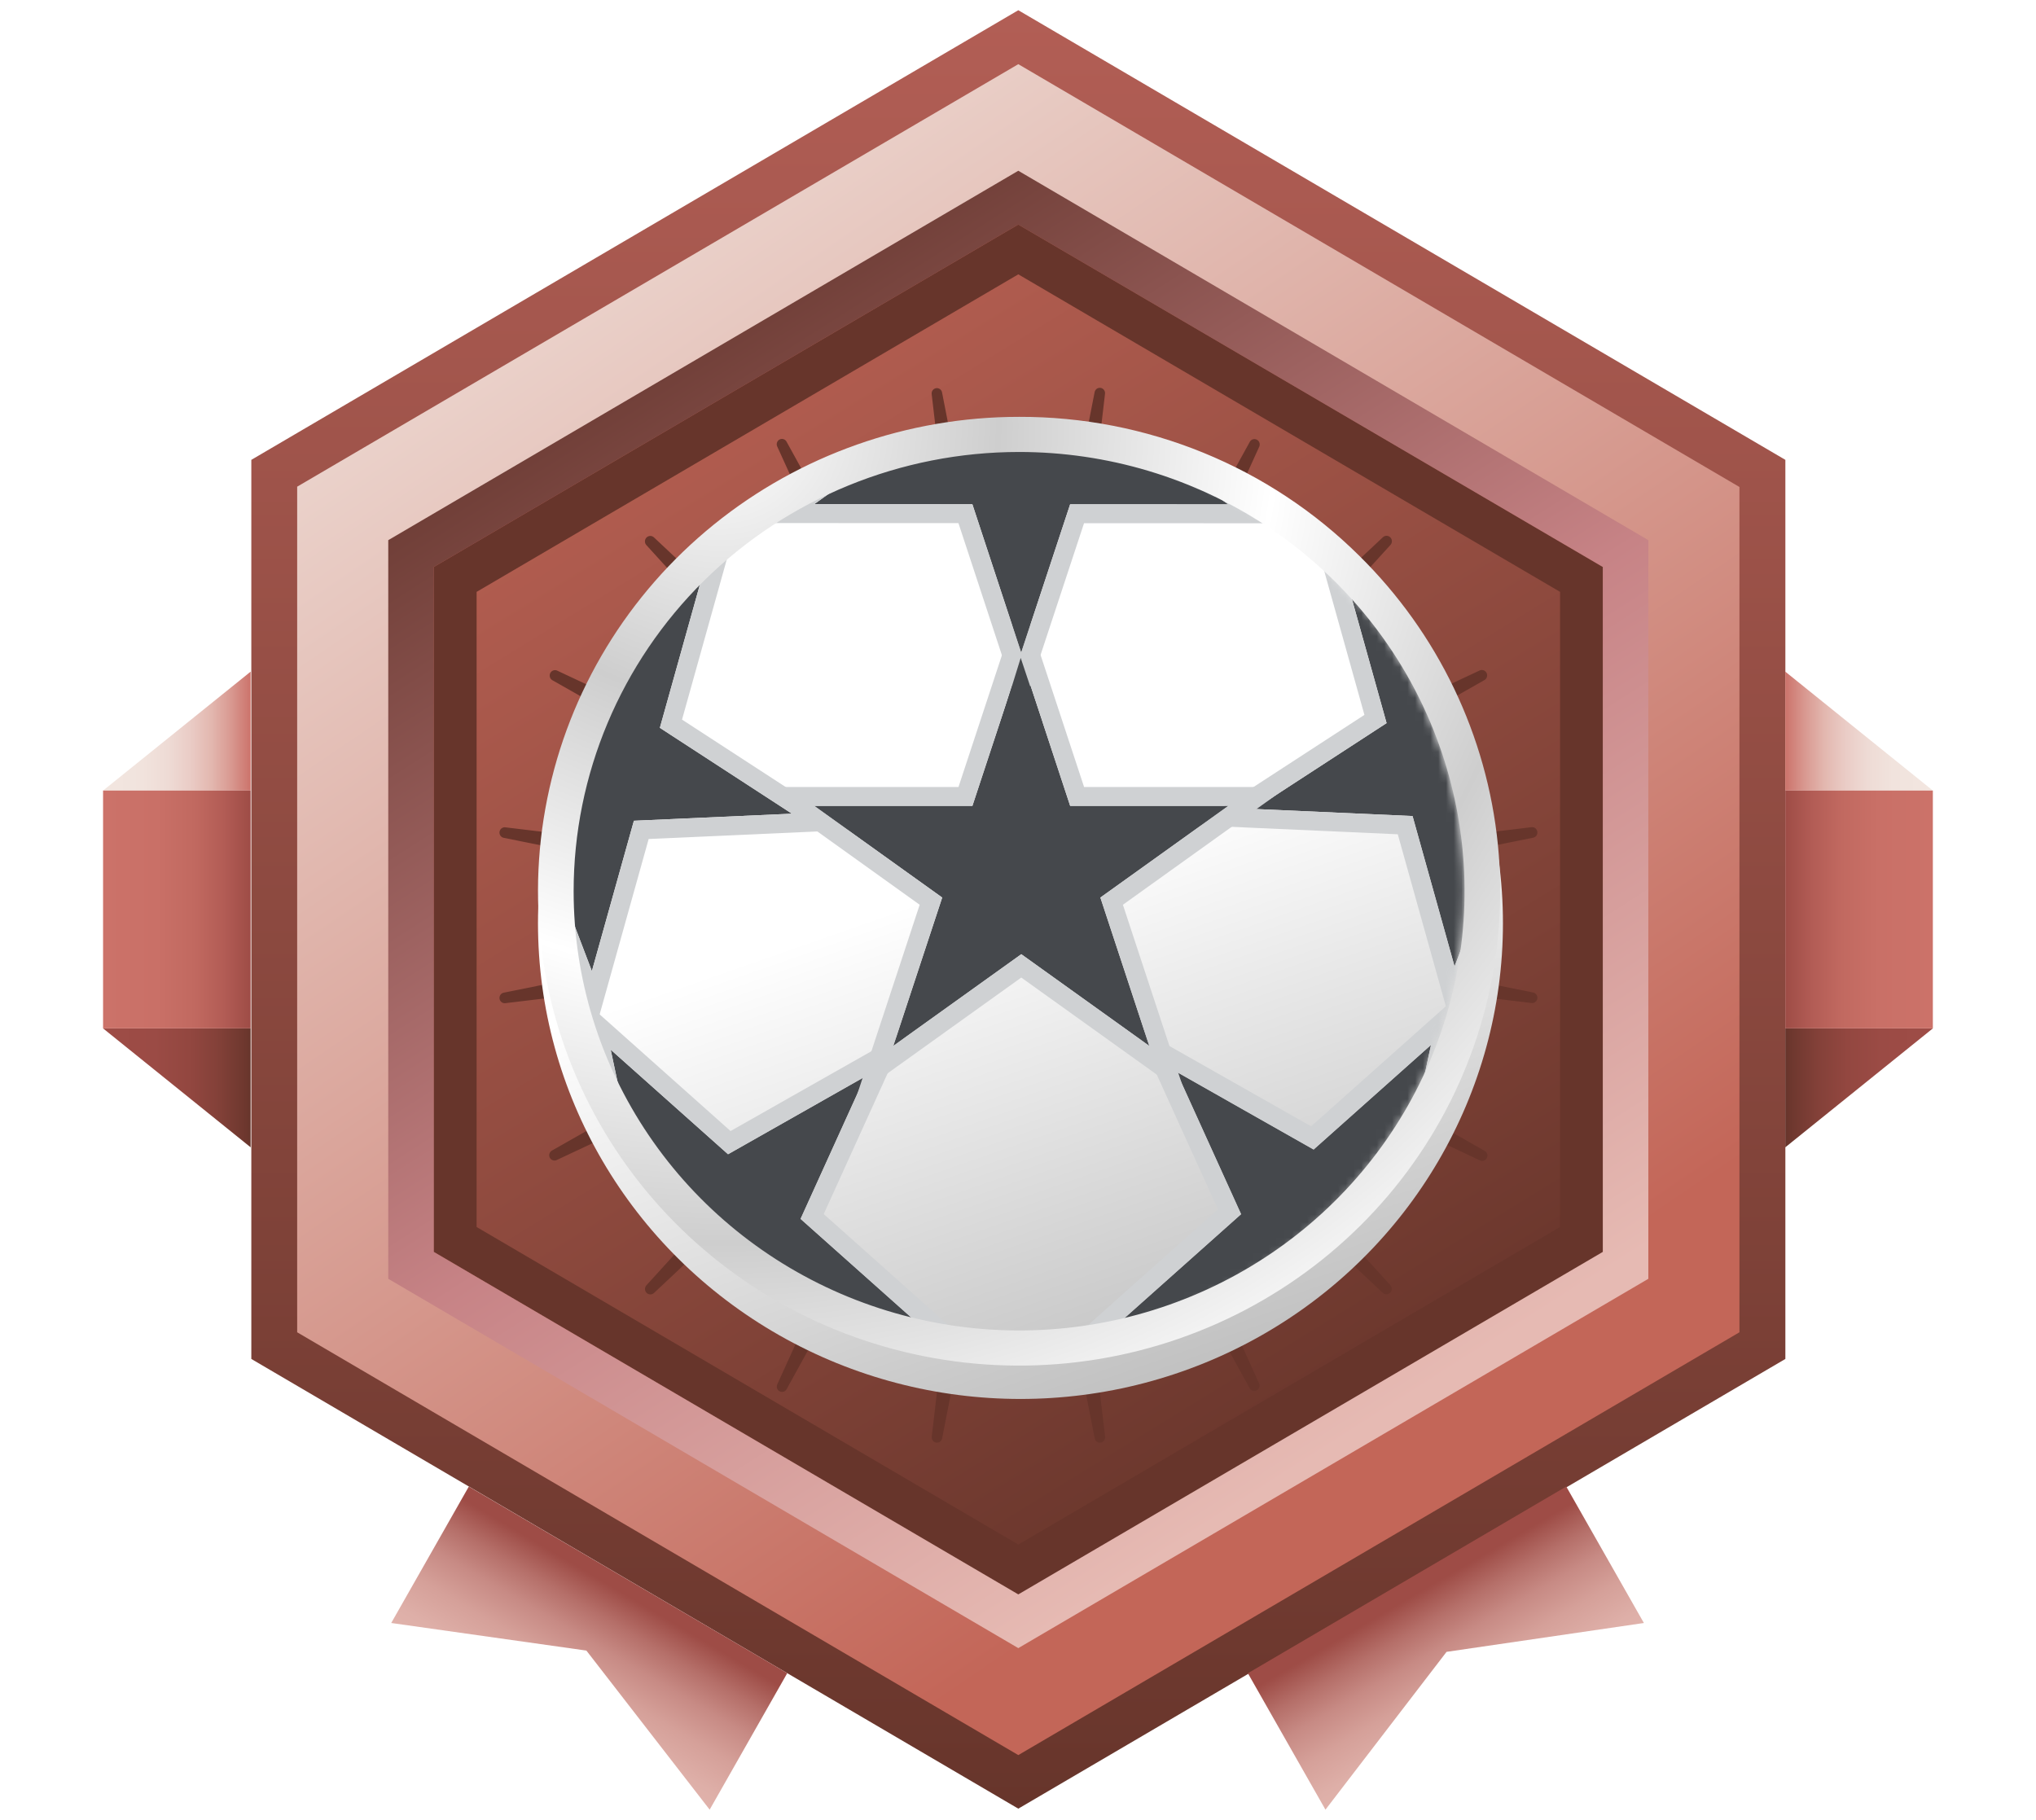 <svg width="264" height="236" viewBox="0 0 264 236" fill="none" xmlns="http://www.w3.org/2000/svg">
<g clip-path="url(#clip0)">
<path d="M47.175 68.188V167.692L132.039 217.435L216.904 167.692V68.188L132.039 18.435L47.175 68.188Z" fill="url(#paint0_linear)"/>
<path d="M132.709 98.011L141.931 50.877C141.945 50.787 141.976 50.701 142.022 50.623C142.069 50.546 142.13 50.478 142.202 50.424C142.274 50.37 142.356 50.331 142.443 50.31C142.53 50.288 142.62 50.284 142.709 50.298C142.797 50.312 142.882 50.343 142.959 50.39C143.036 50.437 143.102 50.499 143.155 50.572C143.208 50.646 143.247 50.729 143.268 50.817C143.289 50.906 143.293 50.997 143.28 51.087L137.699 98.811C137.678 98.97 137.713 99.132 137.798 99.268C137.882 99.404 138.011 99.506 138.162 99.556C138.313 99.606 138.476 99.601 138.623 99.541C138.771 99.482 138.893 99.372 138.969 99.23L162.08 57.254C162.173 57.111 162.315 57.007 162.478 56.963C162.642 56.919 162.815 56.938 162.966 57.016C163.117 57.094 163.234 57.225 163.296 57.385C163.357 57.545 163.359 57.722 163.3 57.883L143.477 101.519C143.406 101.665 143.388 101.832 143.426 101.99C143.464 102.148 143.556 102.287 143.686 102.382C143.816 102.478 143.974 102.524 144.134 102.512C144.294 102.501 144.445 102.432 144.559 102.319L179.295 69.687C179.425 69.554 179.602 69.48 179.787 69.48C179.971 69.48 180.148 69.554 180.279 69.687C180.409 69.819 180.483 69.999 180.483 70.187C180.483 70.374 180.409 70.554 180.279 70.686L148.142 105.967C148.03 106.083 147.963 106.236 147.951 106.398C147.94 106.561 147.985 106.722 148.079 106.853C148.174 106.985 148.311 107.078 148.466 107.117C148.622 107.156 148.786 107.138 148.93 107.066L191.903 86.927C192.062 86.868 192.236 86.869 192.394 86.931C192.551 86.994 192.681 87.113 192.757 87.266C192.834 87.419 192.852 87.596 192.809 87.762C192.766 87.928 192.664 88.072 192.523 88.167L151.184 111.634C151.044 111.711 150.936 111.835 150.877 111.984C150.819 112.134 150.814 112.299 150.863 112.453C150.912 112.606 151.012 112.736 151.146 112.822C151.28 112.908 151.44 112.944 151.597 112.923L198.616 107.266C198.787 107.252 198.956 107.305 199.091 107.413C199.225 107.521 199.314 107.676 199.34 107.848C199.366 108.02 199.327 108.196 199.232 108.34C199.136 108.484 198.989 108.586 198.823 108.625L152.404 117.99C152.246 118.018 152.103 118.101 152 118.225C151.897 118.35 151.84 118.507 151.84 118.67C151.84 118.832 151.897 118.99 152 119.114C152.103 119.238 152.246 119.322 152.404 119.349L198.823 128.714C198.989 128.753 199.136 128.855 199.232 128.999C199.327 129.143 199.366 129.319 199.34 129.491C199.314 129.663 199.225 129.818 199.091 129.926C198.956 130.034 198.787 130.087 198.616 130.073L151.617 124.416C151.459 124.395 151.3 124.431 151.166 124.517C151.032 124.603 150.932 124.734 150.882 124.887C150.833 125.04 150.839 125.205 150.897 125.355C150.956 125.505 151.064 125.629 151.203 125.706L192.504 149.243C192.583 149.284 192.654 149.341 192.712 149.41C192.769 149.479 192.813 149.559 192.841 149.645C192.868 149.732 192.879 149.822 192.871 149.913C192.864 150.003 192.84 150.091 192.799 150.172C192.758 150.253 192.702 150.325 192.634 150.383C192.566 150.442 192.487 150.487 192.402 150.514C192.317 150.542 192.228 150.553 192.139 150.546C192.05 150.538 191.963 150.513 191.883 150.472L148.91 130.253C148.766 130.181 148.602 130.163 148.447 130.202C148.291 130.241 148.154 130.334 148.06 130.466C147.966 130.597 147.92 130.759 147.932 130.921C147.943 131.083 148.011 131.236 148.122 131.353L180.259 166.633C180.39 166.765 180.463 166.945 180.463 167.133C180.463 167.32 180.39 167.5 180.259 167.632C180.129 167.765 179.952 167.839 179.767 167.839C179.582 167.839 179.405 167.765 179.275 167.632L144.54 135C144.425 134.887 144.274 134.818 144.114 134.807C143.955 134.795 143.796 134.841 143.666 134.937C143.537 135.032 143.445 135.172 143.406 135.33C143.368 135.488 143.386 135.654 143.457 135.8L163.28 179.436C163.339 179.597 163.338 179.774 163.276 179.934C163.215 180.094 163.097 180.225 162.947 180.303C162.796 180.381 162.622 180.4 162.459 180.356C162.295 180.312 162.153 180.209 162.06 180.065L138.949 138.089C138.873 137.947 138.751 137.837 138.604 137.778C138.456 137.718 138.293 137.713 138.142 137.763C137.992 137.813 137.863 137.915 137.778 138.051C137.694 138.187 137.659 138.349 137.679 138.509L143.29 186.282C143.318 186.463 143.275 186.649 143.169 186.798C143.063 186.947 142.903 187.047 142.724 187.076C142.545 187.106 142.362 187.061 142.215 186.954C142.068 186.846 141.97 186.683 141.941 186.502L132.719 139.368C132.691 139.208 132.609 139.062 132.487 138.958C132.364 138.853 132.209 138.795 132.049 138.795C131.889 138.795 131.734 138.853 131.612 138.958C131.489 139.062 131.407 139.208 131.38 139.368L122.167 186.502C122.138 186.683 122.04 186.846 121.893 186.954C121.746 187.061 121.563 187.106 121.385 187.076C121.206 187.047 121.046 186.947 120.94 186.798C120.833 186.649 120.79 186.463 120.819 186.282L126.399 138.569C126.414 138.41 126.375 138.252 126.289 138.119C126.202 137.986 126.074 137.887 125.925 137.838C125.776 137.79 125.615 137.794 125.469 137.85C125.323 137.906 125.199 138.012 125.12 138.149L102.009 180.125C101.927 180.288 101.784 180.412 101.613 180.468C101.441 180.524 101.254 180.509 101.094 180.425C100.933 180.342 100.812 180.197 100.756 180.023C100.701 179.848 100.716 179.659 100.798 179.496L120.651 135.82C120.722 135.674 120.74 135.508 120.702 135.35C120.664 135.192 120.571 135.052 120.442 134.957C120.312 134.861 120.154 134.815 119.994 134.827C119.834 134.838 119.683 134.907 119.569 135.02L84.823 167.652C84.693 167.785 84.516 167.859 84.331 167.859C84.147 167.859 83.97 167.785 83.839 167.652C83.709 167.52 83.635 167.34 83.635 167.153C83.635 166.965 83.709 166.785 83.839 166.653L115.966 131.373C116.078 131.256 116.145 131.103 116.157 130.941C116.168 130.779 116.123 130.617 116.029 130.486C115.935 130.354 115.798 130.261 115.642 130.222C115.486 130.183 115.322 130.201 115.179 130.273L72.205 150.422C72.045 150.505 71.858 150.521 71.686 150.464C71.515 150.408 71.372 150.285 71.29 150.122C71.207 149.959 71.192 149.77 71.248 149.595C71.303 149.421 71.424 149.276 71.585 149.193L112.925 125.726C113.064 125.649 113.172 125.525 113.231 125.375C113.289 125.225 113.295 125.06 113.245 124.907C113.196 124.754 113.096 124.623 112.962 124.537C112.828 124.451 112.668 124.415 112.511 124.436L65.512 130.093C65.34 130.111 65.167 130.062 65.029 129.955C64.892 129.847 64.8 129.691 64.772 129.517C64.745 129.344 64.783 129.166 64.881 129.02C64.978 128.874 65.126 128.772 65.296 128.734L111.714 119.369C111.872 119.342 112.015 119.258 112.118 119.134C112.221 119.01 112.278 118.852 112.278 118.69C112.278 118.527 112.221 118.37 112.118 118.245C112.015 118.121 111.872 118.038 111.714 118.01L65.296 108.645C65.126 108.607 64.978 108.505 64.881 108.359C64.783 108.213 64.745 108.036 64.772 107.862C64.8 107.688 64.892 107.532 65.029 107.425C65.167 107.318 65.34 107.268 65.512 107.286L112.511 112.943C112.668 112.964 112.828 112.928 112.962 112.842C113.096 112.756 113.196 112.626 113.245 112.473C113.295 112.319 113.289 112.154 113.231 112.004C113.172 111.855 113.064 111.731 112.925 111.653L71.585 88.187C71.444 88.092 71.342 87.948 71.299 87.782C71.256 87.616 71.274 87.439 71.351 87.286C71.427 87.133 71.557 87.014 71.714 86.951C71.872 86.889 72.047 86.887 72.205 86.947L115.169 107.086C115.312 107.158 115.477 107.176 115.632 107.137C115.788 107.098 115.925 107.005 116.019 106.873C116.113 106.742 116.159 106.581 116.147 106.418C116.136 106.256 116.068 106.103 115.956 105.987L83.829 70.706C83.699 70.574 83.626 70.394 83.626 70.207C83.626 70.019 83.699 69.839 83.829 69.707C83.96 69.574 84.137 69.5 84.322 69.5C84.506 69.5 84.683 69.574 84.814 69.707L119.559 102.339C119.673 102.452 119.824 102.521 119.984 102.532C120.144 102.544 120.302 102.498 120.432 102.402C120.562 102.307 120.654 102.168 120.692 102.01C120.73 101.852 120.712 101.685 120.641 101.539L100.789 57.923C100.706 57.76 100.691 57.571 100.747 57.397C100.802 57.222 100.923 57.077 101.084 56.994C101.244 56.91 101.431 56.895 101.603 56.951C101.774 57.008 101.917 57.131 101.999 57.294L125.11 99.27C125.19 99.407 125.313 99.513 125.459 99.569C125.605 99.626 125.766 99.63 125.915 99.581C126.064 99.532 126.192 99.433 126.279 99.3C126.365 99.168 126.404 99.009 126.39 98.851L120.809 51.127C120.795 51.037 120.799 50.946 120.821 50.857C120.842 50.769 120.88 50.686 120.933 50.612C120.986 50.539 121.053 50.477 121.129 50.43C121.206 50.383 121.291 50.351 121.38 50.338C121.468 50.324 121.559 50.328 121.646 50.35C121.733 50.371 121.814 50.41 121.887 50.464C121.959 50.518 122.02 50.586 122.066 50.663C122.113 50.741 122.144 50.827 122.157 50.917L131.37 98.051C131.401 98.211 131.488 98.354 131.613 98.456C131.739 98.557 131.896 98.61 132.056 98.605C132.216 98.6 132.37 98.538 132.489 98.429C132.609 98.321 132.687 98.172 132.709 98.011Z" fill="#67352B"/>
<path d="M132.039 234.545L32.588 176.228V59.633L132.039 1.325L231.501 59.633V176.228L132.039 234.545ZM48.504 166.913L132.039 215.885L215.585 166.913V68.967L132.039 19.994L48.504 68.967V166.913Z" fill="url(#paint1_linear)"/>
<path d="M132.039 227.599L38.533 172.769V63.111L132.039 8.321L225.546 63.151V172.769L132.039 227.599ZM53.484 163.994L132.039 210.049L210.604 163.994V71.886L132.039 25.831L53.484 71.886V163.994Z" fill="url(#paint2_linear)"/>
<path d="M132.039 206.761L56.25 162.345V73.525L132.039 29.119L207.829 73.525V162.345L132.039 206.761ZM61.801 159.117L132.039 200.294L202.287 159.117V76.753L132.039 35.576L61.801 76.753V159.117Z" fill="#67352B"/>
<path d="M132.039 213.727L50.344 165.833V70.047L132.039 22.143L213.734 70.047V165.833L132.039 213.727ZM56.25 162.345L132.039 206.76L207.829 162.345V73.525L132.039 29.119L56.25 73.525V162.345Z" fill="url(#paint3_linear)"/>
<path d="M60.788 192.778L50.728 210.468L76.034 214.046L92.019 234.675L102.078 216.975L60.788 192.778Z" fill="url(#paint4_linear)"/>
<path d="M161.808 216.984L171.866 234.675L187.57 214.211L213.157 210.469L203.09 192.773L161.808 216.984Z" fill="url(#paint5_linear)"/>
<path d="M13.365 102.519H32.499V87.097L13.365 102.519Z" fill="url(#paint6_linear)"/>
<path d="M13.365 133.361L32.499 148.783V133.361H13.365Z" fill="url(#paint7_linear)"/>
<path d="M32.499 102.519H13.365V133.361H32.499V102.519Z" fill="url(#paint8_linear)"/>
<path d="M250.625 102.519H231.491V87.097L250.625 102.519Z" fill="url(#paint9_linear)"/>
<path d="M250.625 133.361L231.491 148.783V133.361H250.625Z" fill="url(#paint10_linear)"/>
<path d="M231.491 102.519H250.625V133.361H231.491V102.519Z" fill="url(#paint11_linear)"/>
</g>
<g style="mix-blend-mode:luminosity">
<g filter="url(#filter0_d)">
<ellipse cx="132.32" cy="115.724" rx="62.561" ry="61.692" fill="url(#paint12_linear)"/>
</g>
<mask id="mask0" mask-type="alpha" maskUnits="userSpaceOnUse" x="70" y="56" width="120" height="119">
<ellipse cx="130.363" cy="115.49" rx="59.524" ry="58.697" fill="#C4C4C4"/>
</mask>
<g mask="url(#mask0)">
<path d="M185.55 135.507L181.323 155.3L199.106 165.38L178.711 167.533L174.484 187.326L166.106 168.863L145.711 171.015L160.928 157.452L152.549 138.99L170.332 149.07L185.55 135.507Z" fill="#45484C"/>
<path fill-rule="evenodd" clip-rule="evenodd" d="M189.554 128.638L184.124 154.064L206.968 167.013L180.769 169.778L175.339 195.203L164.576 171.487L138.377 174.251L157.925 156.829L147.162 133.112L170.006 146.061L189.554 128.638ZM170.332 149.07L152.549 138.99L160.928 157.452L145.71 171.015L166.106 168.863L174.484 187.325L178.711 167.533L199.106 165.38L181.323 155.3L185.55 135.507L170.332 149.07Z" fill="#CFD1D3"/>
<path d="M79.185 136.12L83.411 155.912L65.628 165.993L86.023 168.145L90.25 187.938L98.628 169.475L119.024 171.627L103.806 158.065L112.185 139.602L94.402 149.682L79.185 136.12Z" fill="#45484C"/>
<path fill-rule="evenodd" clip-rule="evenodd" d="M75.18 129.251L80.61 154.676L57.766 167.625L83.966 170.39L89.395 195.815L100.158 172.099L126.357 174.864L106.809 157.441L117.572 133.724L94.728 146.673L75.18 129.251ZM94.402 149.682L112.185 139.602L103.806 158.065L119.024 171.627L98.628 169.475L90.25 187.938L86.023 168.145L65.628 165.992L83.411 155.912L79.184 136.119L94.402 149.682Z" fill="#CFD1D3"/>
<path d="M174.343 74.271L190.375 86.888L207.498 75.753L200.283 94.687L216.314 107.305L195.823 106.389L188.608 125.323L183.159 105.823L162.669 104.907L179.792 93.771L174.343 74.271Z" fill="#45484C"/>
<path fill-rule="evenodd" clip-rule="evenodd" d="M169.92 67.656L190.514 83.865L212.51 69.56L203.241 93.883L223.835 110.092L197.513 108.915L188.244 133.237L181.245 108.188L154.923 107.011L176.919 92.706L169.92 67.656ZM179.792 93.771L162.669 104.907L183.159 105.823L188.608 125.323L195.823 106.389L216.314 107.305L200.283 94.687L207.498 75.753L190.375 86.888L174.343 74.27L179.792 93.771Z" fill="#CFD1D3"/>
<path d="M91.011 74.883L74.98 87.501L57.857 76.365L65.072 95.299L49.041 107.917L69.531 107.001L76.747 125.935L82.195 106.435L102.686 105.519L85.563 94.383L91.011 74.883Z" fill="#45484C"/>
<path fill-rule="evenodd" clip-rule="evenodd" d="M95.435 68.269L74.841 84.477L52.845 70.172L62.114 94.495L41.52 110.704L67.842 109.527L77.111 133.849L84.11 108.8L110.432 107.623L88.436 93.318L95.435 68.269ZM85.563 94.383L102.686 105.519L82.195 106.435L76.747 125.935L69.531 107.001L49.041 107.917L65.072 95.299L57.857 76.365L74.98 87.501L91.011 74.883L85.563 94.383Z" fill="#CFD1D3"/>
<path d="M132.426 85.268L138.765 104.505H159.276L142.682 116.394L149.02 135.631L132.426 123.741L115.832 135.631L122.17 116.394L105.576 104.505H126.088L132.426 85.268Z" fill="#45484C"/>
<path fill-rule="evenodd" clip-rule="evenodd" d="M132.426 77.345L140.568 102.056H166.917L145.601 117.329L153.743 142.04L132.426 126.768L111.109 142.04L119.252 117.329L97.935 102.056H124.284L132.426 77.345ZM126.088 104.505H105.576L122.17 116.394L115.832 135.631L132.426 123.742L149.02 135.631L142.682 116.394L159.276 104.505H138.765L132.426 85.268L126.088 104.505Z" fill="#CFD1D3"/>
<path d="M115.842 34.263L132.431 46.159L149.031 34.278L142.684 53.512L159.273 65.408L138.761 65.399L132.413 84.633L126.084 65.393L105.572 65.384L122.172 53.503L115.842 34.263Z" fill="#45484C"/>
<path fill-rule="evenodd" clip-rule="evenodd" d="M111.123 27.851L132.433 43.133L153.756 27.87L145.603 52.578L166.912 67.86L140.563 67.848L132.41 92.556L124.279 67.841L97.93 67.829L119.254 52.566L111.123 27.851ZM122.172 53.503L105.572 65.384L126.084 65.393L132.413 84.633L138.761 65.399L159.272 65.408L142.684 53.512L149.031 34.278L132.431 46.159L115.842 34.263L122.172 53.503Z" fill="#CFD1D3"/>
<path d="M135.165 93.741L132.351 85.321L129.732 93.741H135.165Z" fill="#45484C"/>
</g>
<path d="M132.143 58.612C143.568 58.612 154.736 61.953 164.235 68.212C173.734 74.471 181.137 83.367 185.509 93.775C189.881 104.183 191.025 115.636 188.796 126.685C186.567 137.734 181.066 147.884 172.988 155.85C164.909 163.816 154.617 169.241 143.412 171.438C132.207 173.636 120.593 172.508 110.039 168.197C99.484 163.886 90.463 156.585 84.116 147.218C77.769 137.851 74.381 126.838 74.381 115.573C74.381 100.466 80.467 85.978 91.299 75.296C102.132 64.614 116.824 58.612 132.143 58.612V58.612ZM132.143 54.056C117.711 54.056 103.724 58.99 92.568 68.019C81.411 77.048 73.774 89.612 70.959 103.571C68.143 117.53 70.322 132.02 77.126 144.571C83.929 157.123 94.936 166.96 108.27 172.407C121.604 177.853 136.441 178.572 150.252 174.441C164.063 170.309 175.995 161.584 184.013 149.75C192.031 137.916 195.641 123.707 194.226 109.543C192.812 95.379 186.461 82.138 176.255 72.074C170.476 66.343 163.601 61.8 156.029 58.707C148.458 55.615 140.339 54.033 132.143 54.056V54.056Z" fill="url(#paint13_radial)"/>
</g>
<defs>
<filter id="filter0_d" x="65.76" y="54.032" width="133.121" height="131.383" filterUnits="userSpaceOnUse" color-interpolation-filters="sRGB">
<feFlood flood-opacity="0" result="BackgroundImageFix"/>
<feColorMatrix in="SourceAlpha" type="matrix" values="0 0 0 0 0 0 0 0 0 0 0 0 0 0 0 0 0 0 127 0"/>
<feOffset dy="4"/>
<feGaussianBlur stdDeviation="2"/>
<feColorMatrix type="matrix" values="0 0 0 0 0 0 0 0 0 0 0 0 0 0 0 0 0 0 0.25 0"/>
<feBlend mode="normal" in2="BackgroundImageFix" result="effect1_dropShadow"/>
<feBlend mode="normal" in="SourceGraphic" in2="effect1_dropShadow" result="shape"/>
</filter>
<linearGradient id="paint0_linear" x1="175.495" y1="190.669" x2="71.561" y2="21.934" gradientUnits="userSpaceOnUse">
<stop stop-color="#67352B"/>
<stop offset="1" stop-color="#C36658"/>
</linearGradient>
<linearGradient id="paint1_linear" x1="132.039" y1="234.545" x2="132.039" y2="1.325" gradientUnits="userSpaceOnUse">
<stop stop-color="#67352B"/>
<stop offset="1" stop-color="#B25E55"/>
</linearGradient>
<linearGradient id="paint2_linear" x1="179.452" y1="189.89" x2="56.789" y2="9.345" gradientUnits="userSpaceOnUse">
<stop offset="0.03" stop-color="#C36658"/>
<stop offset="1" stop-color="#F2E6E0"/>
</linearGradient>
<linearGradient id="paint3_linear" x1="174.521" y1="186.652" x2="71.998" y2="25.804" gradientUnits="userSpaceOnUse">
<stop stop-color="#E6BAB3"/>
<stop offset="0.41" stop-color="#C78386"/>
<stop offset="1" stop-color="#572B21"/>
</linearGradient>
<linearGradient id="paint4_linear" x1="80.12" y1="206.167" x2="64.696" y2="232.343" gradientUnits="userSpaceOnUse">
<stop stop-color="#9E4C46"/>
<stop offset="0.01" stop-color="#9F4E48"/>
<stop offset="0.13" stop-color="#B56F69"/>
<stop offset="0.25" stop-color="#C78A84"/>
<stop offset="0.39" stop-color="#D5A099"/>
<stop offset="0.54" stop-color="#DEAFA8"/>
<stop offset="0.73" stop-color="#E4B7B0"/>
<stop offset="1" stop-color="#E6BAB3"/>
</linearGradient>
<linearGradient id="paint5_linear" x1="183.146" y1="206.934" x2="198.454" y2="233.181" gradientUnits="userSpaceOnUse">
<stop stop-color="#9E4C46"/>
<stop offset="0.01" stop-color="#9F4E48"/>
<stop offset="0.13" stop-color="#B56F69"/>
<stop offset="0.25" stop-color="#C78A84"/>
<stop offset="0.39" stop-color="#D5A099"/>
<stop offset="0.54" stop-color="#DEAFA8"/>
<stop offset="0.73" stop-color="#E4B7B0"/>
<stop offset="1" stop-color="#E6BAB3"/>
</linearGradient>
<linearGradient id="paint6_linear" x1="13.365" y1="94.803" x2="32.499" y2="94.803" gradientUnits="userSpaceOnUse">
<stop stop-color="#F2E6E0"/>
<stop offset="0.27" stop-color="#F1E3DD"/>
<stop offset="0.44" stop-color="#EEDBD5"/>
<stop offset="0.59" stop-color="#EACCC6"/>
<stop offset="0.73" stop-color="#E3B8B0"/>
<stop offset="0.85" stop-color="#DA9D95"/>
<stop offset="0.97" stop-color="#CF7C74"/>
<stop offset="1" stop-color="#CC7269"/>
</linearGradient>
<linearGradient id="paint7_linear" x1="13.365" y1="141.067" x2="32.499" y2="141.067" gradientUnits="userSpaceOnUse">
<stop stop-color="#9E4C46"/>
<stop offset="0.35" stop-color="#9B4B45"/>
<stop offset="0.58" stop-color="#934740"/>
<stop offset="0.77" stop-color="#844139"/>
<stop offset="0.95" stop-color="#6F382F"/>
<stop offset="1" stop-color="#67352B"/>
</linearGradient>
<linearGradient id="paint8_linear" x1="13.365" y1="117.94" x2="32.499" y2="117.94" gradientUnits="userSpaceOnUse">
<stop stop-color="#CC7269"/>
<stop offset="0.37" stop-color="#C97067"/>
<stop offset="0.62" stop-color="#C16960"/>
<stop offset="0.82" stop-color="#B25C55"/>
<stop offset="1" stop-color="#9E4C46"/>
</linearGradient>
<linearGradient id="paint9_linear" x1="250.625" y1="94.803" x2="231.491" y2="94.803" gradientUnits="userSpaceOnUse">
<stop stop-color="#F2E6E0"/>
<stop offset="0.27" stop-color="#F1E3DD"/>
<stop offset="0.44" stop-color="#EEDBD5"/>
<stop offset="0.59" stop-color="#EACCC6"/>
<stop offset="0.73" stop-color="#E3B8B0"/>
<stop offset="0.85" stop-color="#DA9D95"/>
<stop offset="0.97" stop-color="#CF7C74"/>
<stop offset="1" stop-color="#CC7269"/>
</linearGradient>
<linearGradient id="paint10_linear" x1="250.625" y1="141.067" x2="231.491" y2="141.067" gradientUnits="userSpaceOnUse">
<stop stop-color="#9E4C46"/>
<stop offset="0.35" stop-color="#9B4B45"/>
<stop offset="0.58" stop-color="#934740"/>
<stop offset="0.77" stop-color="#844139"/>
<stop offset="0.95" stop-color="#6F382F"/>
<stop offset="1" stop-color="#67352B"/>
</linearGradient>
<linearGradient id="paint11_linear" x1="250.625" y1="117.94" x2="231.491" y2="117.94" gradientUnits="userSpaceOnUse">
<stop stop-color="#CC7269"/>
<stop offset="0.37" stop-color="#C97067"/>
<stop offset="0.62" stop-color="#C16960"/>
<stop offset="0.82" stop-color="#B25C55"/>
<stop offset="1" stop-color="#9E4C46"/>
</linearGradient>
<linearGradient id="paint12_linear" x1="109.559" y1="49.774" x2="155.715" y2="181.717" gradientUnits="userSpaceOnUse">
<stop offset="0.448" stop-color="white"/>
<stop offset="1" stop-color="#BABABA"/>
</linearGradient>
<radialGradient id="paint13_radial" cx="0" cy="0" r="1" gradientUnits="userSpaceOnUse" gradientTransform="translate(93.481 54.967) scale(144.003 142.003)">
<stop stop-color="white"/>
<stop offset="0.25" stop-color="#CECECE"/>
<stop offset="0.5" stop-color="white"/>
<stop offset="0.75" stop-color="#CECECE"/>
<stop offset="1" stop-color="white"/>
</radialGradient>
<clipPath id="clip0">
<rect width="237.27" height="233.35" fill="white" transform="translate(13.365 1.325)"/>
</clipPath>
</defs>
</svg>
